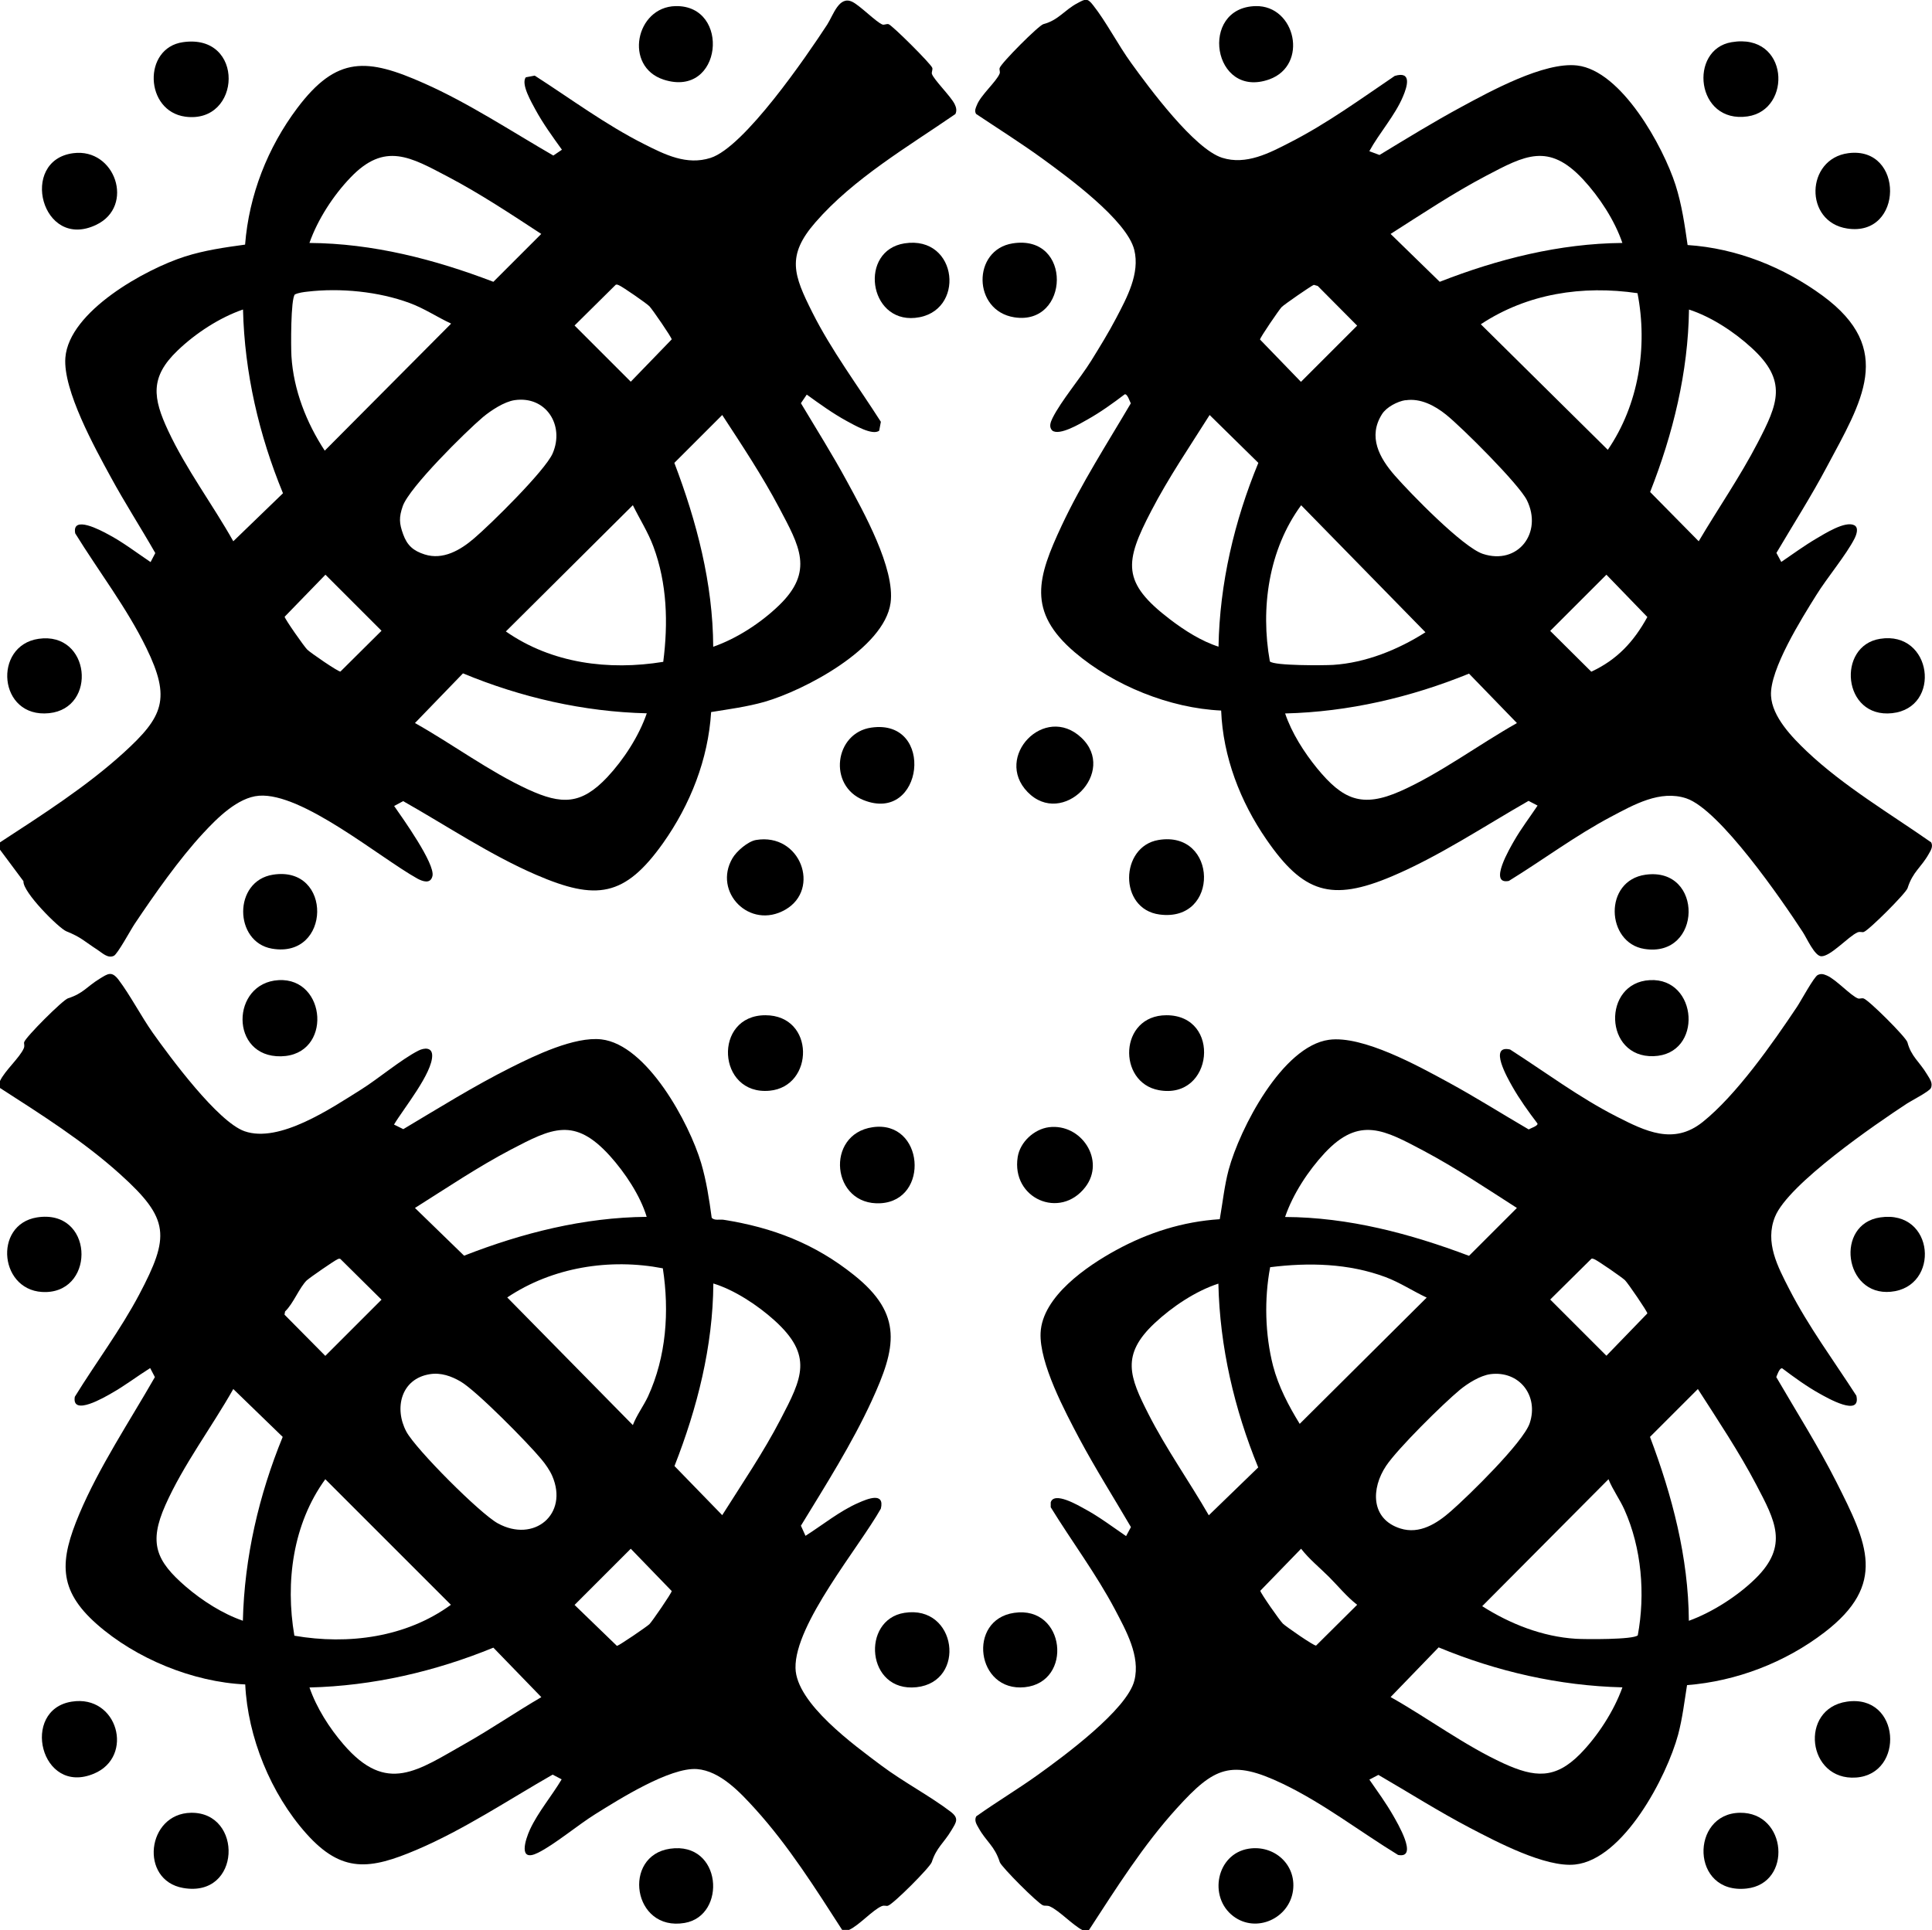 <?xml version="1.0" encoding="UTF-8"?>
<svg id="Layer_1" data-name="Layer 1" xmlns="http://www.w3.org/2000/svg" viewBox="0 0 139.21 139.11">
  <path d="M0,77.91c.34-.74,1.42-1.68,1.71-2.35.09-.21,0-.32.03-.45.11-.37,2.78-3.04,3.16-3.16,1.1-.35,1.35-.84,2.28-1.41.59-.36.86-.58,1.36.07.84,1.11,1.62,2.62,2.47,3.83,1.26,1.77,4.68,6.41,6.61,7.09,2.51.88,6.23-1.65,8.36-2.98,1.28-.8,2.93-2.2,4.17-2.83.42-.21.97-.25.99.33.04,1.28-2.08,3.87-2.75,5l.67.33c2.55-1.52,5.08-3.1,7.73-4.43,1.73-.87,4.6-2.26,6.54-2.04,3.3.38,6.34,6.05,7.19,8.91.38,1.29.58,2.61.76,3.94.18.23.58.11.85.15,3.56.56,6.59,1.73,9.41,3.99,3.57,2.85,3.02,5.25,1.27,9.06-1.42,3.09-3.33,6.1-5.1,9l.33.73c1.23-.78,2.48-1.8,3.82-2.38.63-.28,1.9-.81,1.61.42-1.57,2.79-6.22,8.32-6.15,11.49.05,2.55,4.25,5.57,6.18,7.02,1.59,1.19,3.48,2.18,4.98,3.32.65.49.43.76.07,1.36-.55.92-1.07,1.23-1.41,2.28-.12.38-2.78,3.04-3.16,3.15-.14.04-.25-.05-.45.03-.67.29-1.61,1.37-2.35,1.71h-.5c-1.92-2.98-3.86-6.06-6.25-8.7-1.08-1.19-2.53-2.76-4.21-2.89-1.95-.14-5.63,2.19-7.33,3.25-1.25.78-2.93,2.19-4.12,2.78-1.46.73-.92-.94-.58-1.68.58-1.25,1.58-2.43,2.28-3.61l-.65-.34c-3.18,1.82-6.4,3.97-9.78,5.41s-5.4,1.72-7.97-1.16-4.22-6.97-4.4-10.75c-3.77-.17-7.88-1.86-10.7-4.35s-2.67-4.58-1.25-7.95,3.61-6.65,5.44-9.85l-.34-.65c-.94.59-1.82,1.27-2.78,1.81-.47.27-2.89,1.7-2.65.26,1.52-2.47,3.28-4.8,4.64-7.37,2.21-4.19,2.21-5.44-1.35-8.65-2.64-2.39-5.72-4.33-8.7-6.25v-.5ZM46.6,87.71c-.46-1.54-1.57-3.2-2.65-4.4-2.56-2.83-4.17-2.01-7.15-.45-2.38,1.25-4.63,2.77-6.9,4.2l3.54,3.44c4.19-1.64,8.63-2.76,13.15-2.8ZM22.13,92.25c-.57.55-.98,1.69-1.59,2.27l-.04.23,2.94,2.97,4.05-4.05-2.97-2.94c-.09-.03-.15,0-.22.04-.17.06-2.01,1.33-2.17,1.49ZM45.6,102.71c.28-.73.76-1.36,1.09-2.06,1.32-2.87,1.55-6.14,1.07-9.24-3.83-.74-7.96-.08-11.21,2.1l9.05,9.2ZM51.4,92.51c-.03,4.53-1.16,8.97-2.8,13.15l3.44,3.54c1.43-2.27,2.96-4.51,4.2-6.9,1.56-2.99,2.38-4.6-.45-7.15-1.2-1.08-2.86-2.18-4.4-2.65ZM30.97,99.04c-2.07.33-2.59,2.45-1.69,4.14.68,1.27,5.31,5.91,6.59,6.61,2.6,1.43,5.12-.65,3.92-3.42-.18-.41-.5-.87-.79-1.21-.95-1.15-4.66-4.92-5.81-5.59-.67-.39-1.42-.66-2.22-.53ZM17.5,116.81c.11-4.56,1.15-9.05,2.87-13.25l-3.56-3.45c-1.56,2.76-3.6,5.46-4.89,8.36-1.22,2.74-.68,4.03,1.48,5.89,1.18,1.01,2.63,1.94,4.1,2.45ZM21.22,117.89c3.88.67,8.05.12,11.27-2.23l-9.05-9.05c-2.34,3.22-2.89,7.41-2.23,11.27ZM45.45,111.62l-4.05,4.05,3.05,2.95c.14,0,2.18-1.4,2.34-1.56.18-.17,1.61-2.25,1.61-2.39l-2.95-3.05ZM39,122.31l-3.45-3.56c-4.2,1.72-8.69,2.76-13.25,2.87.51,1.47,1.43,2.92,2.45,4.1,3.13,3.64,5.34,1.88,8.82-.08,1.85-1.05,3.6-2.25,5.43-3.32Z"/>
  <path d="M78.5,139.11h-.5c-.74-.39-1.65-1.39-2.35-1.71-.19-.09-.34-.02-.5-.08-.37-.14-2.99-2.76-3.11-3.11-.38-1.19-.97-1.46-1.53-2.47-.15-.26-.32-.53-.17-.83,1.46-1.04,3.02-1.97,4.48-3.02,1.82-1.31,6.4-4.67,6.92-6.78.44-1.75-.61-3.6-1.4-5.11-1.36-2.57-3.11-4.9-4.63-7.37v-.35c.24-.81,1.97.21,2.41.45,1.05.56,2.04,1.31,3.02,1.98l.35-.65c-1.24-2.12-2.56-4.21-3.72-6.38-1.03-1.95-2.89-5.43-2.79-7.62.12-2.62,3.35-4.82,5.44-5.96,2.32-1.27,4.82-2.06,7.47-2.23.21-1.19.33-2.39.64-3.56.8-2.96,3.86-8.91,7.23-9.37,2.43-.33,6.44,1.89,8.59,3.06,1.97,1.07,3.86,2.27,5.8,3.4.12-.08.7-.26.63-.43-.64-.84-1.3-1.76-1.82-2.68-.31-.55-1.73-3.01-.15-2.65,2.54,1.63,4.98,3.46,7.67,4.83,2.08,1.06,4.11,2.07,6.2.4,2.43-1.94,5.05-5.68,6.8-8.3.27-.4,1.23-2.18,1.5-2.3.25-.12.42-.06.66.04.67.29,1.72,1.46,2.24,1.65.11.04.26-.04.4,0,.36.1,3.06,2.79,3.16,3.16.27,1.03.86,1.39,1.4,2.29.18.31.46.63.29,1.01-.11.24-1.37.89-1.7,1.1-2.29,1.5-8.57,5.81-9.53,8.17-.75,1.85.19,3.59,1.03,5.23,1.38,2.69,3.2,5.14,4.83,7.67.36,1.58-2.11.15-2.65-.15-.92-.51-1.84-1.18-2.69-1.82-.2-.05-.37.49-.43.63,1.46,2.51,3.02,4.97,4.33,7.56,2.23,4.42,3.68,7.36-.86,10.84-2.83,2.17-6.34,3.52-9.9,3.8-.19,1.19-.33,2.39-.64,3.56-.82,3.04-3.93,9-7.43,9.37-2.14.23-5.67-1.65-7.59-2.65-2.25-1.18-4.39-2.54-6.58-3.81l-.65.34c.59.85,1.2,1.69,1.71,2.58.27.48,1.87,3.14.36,2.85-2.76-1.69-5.36-3.71-8.29-5.12-3.75-1.8-4.96-1.21-7.64,1.74-2.43,2.67-4.39,5.79-6.35,8.8ZM92.6,87.71c4.57.02,9.01,1.2,13.25,2.8l3.45-3.45c-2.2-1.41-4.39-2.88-6.7-4.11-2.82-1.49-4.63-2.55-7.15.15-1.19,1.28-2.29,2.96-2.85,4.6ZM114.67,90.72l-2.97,2.94,4.05,4.05,2.95-3.05c0-.14-1.42-2.21-1.61-2.39-.2-.2-1.97-1.42-2.2-1.51-.08-.03-.14-.07-.22-.04ZM102.8,93.52c-1-.47-1.93-1.09-2.97-1.48-2.66-.99-5.52-1.06-8.31-.71-.43,2.29-.37,4.84.21,7.11.39,1.49,1.12,2.88,1.92,4.18l9.15-9.1ZM87.8,92.51c-1.64.53-3.34,1.67-4.6,2.85-2.45,2.29-1.81,3.88-.45,6.55,1.28,2.52,2.94,4.85,4.35,7.3l3.56-3.45c-1.72-4.2-2.77-8.69-2.87-13.25ZM107.38,99.04c-.73.1-1.62.66-2.18,1.12-1.22,1.01-4.48,4.23-5.32,5.48-1.1,1.64-1.12,3.84,1.02,4.52,1.39.44,2.64-.36,3.65-1.25,1.26-1.1,5.2-4.95,5.67-6.33.67-1.98-.74-3.82-2.85-3.54ZM121.7,116.81c1.68-.61,3.52-1.79,4.8-3.05,2.41-2.37,1.4-4.17.05-6.75-1.25-2.38-2.76-4.64-4.21-6.9l-3.45,3.45c1.6,4.24,2.77,8.68,2.8,13.25ZM115.9,106.61l-9.1,9.15c2.01,1.28,4.34,2.2,6.75,2.35.65.04,4.15.07,4.46-.25.55-2.97.28-6.28-.96-9.05-.34-.76-.84-1.43-1.15-2.2ZM95.76,113.65c-.67-.67-1.42-1.27-2.01-2.03l-2.94,3.03c.02.17,1.41,2.16,1.63,2.37s2.23,1.61,2.39,1.58l2.96-2.94c-.76-.59-1.36-1.34-2.03-2.01ZM116.9,121.61c-4.55-.11-9.05-1.14-13.24-2.88l-3.46,3.58c2.7,1.52,5.34,3.5,8.16,4.79,2.22,1.01,3.69,1.14,5.49-.68,1.27-1.29,2.44-3.1,3.05-4.8Z"/>
  <path d="M0,60.71c3.02-1.97,6.23-4.02,8.9-6.45,2.87-2.61,3.43-3.9,1.65-7.55-1.41-2.9-3.44-5.53-5.13-8.27-.26-1.35,1.87-.2,2.35.06,1.07.56,2.08,1.34,3.08,2.01l.34-.65c-1.05-1.84-2.2-3.62-3.21-5.48-1.14-2.09-3.45-6.26-3.27-8.6.26-3.34,5.76-6.38,8.61-7.29,1.41-.45,2.87-.66,4.34-.86.28-3.57,1.62-6.99,3.76-9.84,2.85-3.79,5.04-3.61,9.15-1.78,3.2,1.42,6.27,3.45,9.3,5.2l.62-.42c-.67-.93-1.36-1.88-1.91-2.89-.26-.49-1.07-1.85-.69-2.33l.64-.12c2.6,1.67,5.11,3.54,7.87,4.93,1.52.77,3.08,1.55,4.8,1,2.44-.78,6.91-7.32,8.4-9.6.45-.7.86-2.13,1.83-1.64.57.29,1.73,1.48,2.16,1.63.12.04.28-.06.43-.03.24.05,3.11,2.91,3.16,3.16.03.15-.07.31-.03.43.15.43,1.34,1.59,1.63,2.16.12.24.18.48.06.73-3.41,2.35-7.35,4.65-10.09,7.81-2.1,2.41-1.57,3.79-.21,6.5s3.27,5.27,4.93,7.87l-.12.64c-.48.38-1.84-.43-2.33-.69-1.01-.55-1.96-1.24-2.89-1.91l-.42.62c1.11,1.86,2.27,3.7,3.3,5.6,1.19,2.19,3.5,6.31,3.16,8.79-.45,3.28-6.2,6.3-9.07,7.13-1.27.36-2.56.53-3.86.74-.21,3.41-1.5,6.67-3.46,9.44-2.77,3.9-4.82,4.16-9.15,2.29-3.31-1.43-6.45-3.54-9.58-5.31l-.65.35c.59.85,2.97,4.17,2.76,5.05-.14.59-.7.39-1.09.18-2.74-1.53-8.3-6.21-11.41-5.97-1.53.12-3.01,1.61-4.01,2.69-1.73,1.86-3.53,4.43-4.95,6.55-.27.4-1.23,2.18-1.5,2.3-.43.2-.82-.2-1.17-.43-.96-.62-1.16-.9-2.25-1.34-.53-.21-3.16-2.83-3.09-3.61l-1.69-2.27v-.5ZM22.3,17.51c4.56.03,9.02,1.18,13.25,2.8l3.45-3.45c-2.17-1.42-4.4-2.9-6.7-4.11-2.72-1.43-4.57-2.55-7.05.05-1.23,1.28-2.36,3.02-2.95,4.7ZM44.37,20.52l-2.97,2.94,4.05,4.05,2.95-3.05c0-.14-1.41-2.19-1.61-2.39-.22-.22-1.94-1.41-2.19-1.51-.08-.03-.14-.07-.22-.04ZM32.5,23.32c-1.01-.47-1.92-1.09-2.98-1.48-2.24-.83-5-1.1-7.37-.82-.28.03-.65.08-.9.2-.31.3-.29,3.82-.25,4.46.15,2.42,1.08,4.79,2.4,6.8l9.1-9.15ZM17.5,22.31c-1.68.58-3.41,1.71-4.7,2.95-2.01,1.92-1.79,3.42-.68,5.79,1.3,2.78,3.19,5.29,4.69,7.96l3.58-3.46c-1.73-4.2-2.77-8.68-2.88-13.24ZM37.08,28.84c-.75.11-1.7.74-2.28,1.22-1.25,1.06-5.31,5.07-5.78,6.42-.28.81-.26,1.23.03,2.03s.73,1.19,1.55,1.45c1.32.42,2.57-.31,3.55-1.15,1.19-1.01,5.13-4.89,5.67-6.13.88-2.03-.48-4.17-2.74-3.84ZM51.4,46.61c1.69-.59,3.41-1.71,4.7-2.95,2.61-2.49,1.48-4.33.05-7.05-1.22-2.31-2.68-4.51-4.11-6.7l-3.45,3.45c1.61,4.23,2.78,8.69,2.8,13.25ZM45.6,36.41l-9.15,9.1c3.31,2.31,7.42,2.83,11.34,2.19.36-2.8.28-5.65-.71-8.31-.39-1.05-.99-1.98-1.48-2.98ZM23.45,41.42l-2.94,3.03c.01.16,1.42,2.17,1.63,2.37.22.22,2.24,1.61,2.39,1.58l2.96-2.94-4.05-4.05ZM46.6,51.41c-4.55-.11-9.05-1.14-13.24-2.88l-3.46,3.58c2.71,1.52,5.34,3.49,8.16,4.79,2.42,1.11,3.82,1.1,5.69-.88,1.19-1.27,2.29-2.97,2.85-4.6Z"/>
  <path d="M98.7,10.91l.7.26c1.96-1.19,3.91-2.39,5.93-3.48s5.93-3.25,8.31-2.97c3.2.37,6.2,5.84,7.09,8.61.45,1.41.66,2.87.87,4.33,3.52.23,6.92,1.59,9.74,3.66,5.24,3.86,2.8,7.62.28,12.35-1.12,2.11-2.41,4.13-3.62,6.18l.35.65c.84-.57,1.65-1.17,2.52-1.68.6-.35,2.07-1.29,2.73-.97.35.17.17.67.04.94-.59,1.18-2.01,2.87-2.78,4.12-1.03,1.65-3.35,5.34-3.25,7.23.08,1.53,1.53,3.01,2.59,4.02,2.64,2.5,5.99,4.48,8.95,6.55.15.3-.02.57-.17.83-.56,1-1.15,1.27-1.53,2.47-.12.37-2.79,3.04-3.16,3.16-.14.04-.25-.05-.45.03-.64.28-1.93,1.73-2.6,1.72-.49,0-1.07-1.35-1.35-1.76-1.48-2.27-5.97-8.81-8.38-9.62-1.89-.63-3.79.46-5.42,1.32-2.57,1.36-4.9,3.11-7.37,4.63-1.51.3.11-2.42.39-2.91.5-.87,1.12-1.68,1.68-2.52l-.65-.34c-3.2,1.83-6.45,4-9.85,5.44-4.37,1.85-6.39,1.19-9.04-2.66-1.88-2.72-3.13-5.96-3.26-9.29-3.71-.17-7.73-1.8-10.55-4.2-3.46-2.95-2.68-5.41-.94-9.13,1.43-3.05,3.28-5.92,4.98-8.81-.08-.14-.24-.7-.44-.65-.84.64-1.76,1.3-2.69,1.82-.51.29-2.02,1.19-2.53.79-.26-.26-.12-.61.02-.9.62-1.24,1.99-2.85,2.78-4.12.62-1,1.26-2.04,1.81-3.09.77-1.47,1.72-3.21,1.3-4.91-.53-2.14-4.81-5.26-6.62-6.58-1.56-1.13-3.18-2.15-4.78-3.22-.13-.23-.03-.42.06-.64.28-.72,1.41-1.69,1.64-2.27.05-.13-.04-.27,0-.4.12-.37,2.8-3.06,3.15-3.16,1.1-.29,1.5-1.01,2.47-1.52.56-.3.7-.38,1.11.15.93,1.17,1.81,2.88,2.74,4.16,1.29,1.79,4.55,6.2,6.56,6.84,1.73.55,3.41-.34,4.92-1.12,2.64-1.35,5.07-3.12,7.52-4.78,1.25-.37.9.76.59,1.49-.57,1.36-1.71,2.63-2.42,3.93ZM116.9,17.51c-.56-1.64-1.66-3.32-2.85-4.6-2.47-2.64-4.17-1.71-6.95-.25-2.38,1.25-4.64,2.76-6.9,4.2l3.54,3.45c4.19-1.64,8.63-2.76,13.15-2.8ZM94.67,20.53c-.14.03-2.16,1.43-2.32,1.6-.17.17-1.56,2.2-1.56,2.34l2.95,3.05,4.05-4.05-2.84-2.86-.28-.08ZM117.99,21.13c-3.96-.58-7.93.02-11.29,2.24l9.15,9.05c2.23-3.26,2.89-7.43,2.14-11.29ZM122.4,39.01c1.4-2.37,2.98-4.65,4.25-7.1,1.46-2.81,2.18-4.46-.45-6.85-1.24-1.14-2.9-2.23-4.5-2.75-.06,4.52-1.15,8.96-2.8,13.15l3.5,3.55ZM101.27,28.84c-.58.09-1.37.5-1.69,1.01-1.03,1.62-.19,3.15.92,4.42s4.91,5.18,6.35,5.65c2.52.83,4.33-1.52,3.17-3.87-.57-1.15-4.69-5.26-5.83-6.17-.81-.65-1.85-1.2-2.92-1.03ZM87.8,46.61c.08-4.55,1.14-9.06,2.87-13.25l-3.51-3.45c-1.43,2.27-2.96,4.51-4.2,6.9-1.94,3.72-2.16,5.16,1.36,7.84,1.04.79,2.24,1.56,3.49,1.96ZM93.75,36.42c-2.34,3.19-2.94,7.41-2.25,11.25.31.32,3.9.29,4.56.25,2.35-.15,4.69-1.1,6.65-2.35l-8.95-9.15ZM115.75,41.42l-4.05,4.05,2.96,2.94c1.86-.86,3.06-2.16,4.04-3.94l-2.95-3.05ZM109.3,52.11l-3.45-3.56c-4.2,1.71-8.69,2.76-13.25,2.87.47,1.4,1.37,2.81,2.3,3.95,1.85,2.25,3.22,2.89,6.03,1.64s5.6-3.33,8.36-4.89Z"/>
  <path d="M133.18,11.04c4.05-.53,4,6.06-.08,5.43-3.13-.48-2.99-5.03.08-5.43Z"/>
  <path d="M125.37,130.65c3.41-.05,3.8,5.1.48,5.46-4.04.44-4.07-5.41-.48-5.46Z"/>
  <path d="M55.15,73.17c3.59,0,3.54,5.14.3,5.44-3.79.35-4.09-5.44-.3-5.44Z"/>
  <path d="M62.88,81.24c3.7-.53,4.14,5.27.57,5.48-3.54.2-4.03-4.98-.57-5.48Z"/>
  <path d="M5.28,11.04c3.03-.39,4.45,3.82,1.66,5.16-3.94,1.9-5.61-4.65-1.66-5.16Z"/>
  <path d="M75.58,81.24c2.34-.29,4.1,2.4,2.62,4.32-1.82,2.36-5.34.82-4.87-2.17.17-1.08,1.18-2.01,2.25-2.15Z"/>
  <path d="M124.77,3.04c4.14-.7,4.4,4.88,1.15,5.35-3.73.54-4.26-4.83-1.15-5.35Z"/>
  <path d="M133.08,122.64c3.87-.56,4.19,5.22.66,5.47s-4.12-4.97-.66-5.47Z"/>
  <path d="M83.47,60.54c4.29-.72,4.44,5.95.08,5.37-2.96-.39-2.86-4.9-.08-5.37Z"/>
  <path d="M74.04,57.08c-2.45-2.53,1.23-6.39,3.87-3.92s-1.35,6.52-3.87,3.92Z"/>
  <path d="M84.05,73.17c3.98,0,3.39,6.12-.55,5.4-3-.55-2.87-5.4.55-5.4Z"/>
  <path d="M62.78,52.44c4.64-.67,3.77,6.97-.57,5.22-2.57-1.04-2.08-4.84.57-5.22Z"/>
  <path d="M13.18,3.04c4.49-.65,4.24,5.9.18,5.37-2.94-.39-3.09-4.95-.18-5.37Z"/>
  <path d="M54.47,60.54c3.21-.54,4.69,3.54,2.12,5.02s-5.24-1.28-3.81-3.71c.29-.5,1.11-1.21,1.69-1.31Z"/>
  <path d="M73.08,116.24c3.7-.54,4.26,5,.76,5.36s-4.17-4.87-.76-5.36Z"/>
  <path d="M135.47,46.04c3.76-.6,4.46,4.97.87,5.36s-4.01-4.87-.87-5.36Z"/>
  <path d="M19.67,63.04c4.32-.68,4.2,6.08-.08,5.33-2.74-.48-2.8-4.88.08-5.33Z"/>
  <path d="M65.17,17.54c3.9-.61,4.44,5.02.76,5.37-3.36.32-4.04-4.85-.76-5.37Z"/>
  <path d="M65.17,116.24c3.78-.6,4.49,4.97.87,5.36s-4.01-4.87-.87-5.36Z"/>
  <path d="M2.78,46.04c3.73-.54,4.26,5,.76,5.36-3.68.38-4.07-4.88-.76-5.36Z"/>
  <path d="M20.08,70.64c3.47-.19,3.89,5.41.17,5.49s-3.62-5.3-.17-5.49Z"/>
  <path d="M90.48.44c2.87-.06,3.83,4.25.98,5.28-4.09,1.46-5.1-5.19-.98-5.28Z"/>
  <path d="M118.88,70.64c3.48-.19,3.86,5.36.27,5.48s-3.71-5.3-.27-5.48Z"/>
  <path d="M48.68.44c4-.08,3.38,6.67-.86,5.3-2.89-.94-2.02-5.24.86-5.3Z"/>
  <path d="M118.58,63.04c4.2-.57,4.08,6.02-.1,5.35-2.76-.44-2.96-4.93.1-5.35Z"/>
  <path d="M89.97,133.24c1.83-.29,3.44,1.13,3.2,3-.26,2.02-2.65,3.12-4.31,1.86-1.81-1.38-1.21-4.49,1.11-4.86Z"/>
  <path d="M72.97,17.54c4.33-.68,4.11,5.95.12,5.33-3.02-.47-3.05-4.87-.12-5.33Z"/>
  <path d="M135.48,87.74c3.94-.58,4.34,5.03.76,5.36-3.38.32-4.03-4.89-.76-5.36Z"/>
  <path d="M5.17,122.64c3.31-.53,4.54,3.96,1.6,5.19-3.86,1.62-5.31-4.61-1.6-5.19Z"/>
  <path d="M13.77,130.65c3.76-.05,3.62,6.15-.57,5.42-3.17-.55-2.64-5.37.57-5.42Z"/>
  <path d="M2.67,87.74c4.04-.63,4.25,5.26.67,5.38-3.38.11-3.88-4.87-.67-5.38Z"/>
  <path d="M48.28,133.24c3.75-.54,4.11,4.83,1.05,5.35-3.75.64-4.52-4.85-1.05-5.35Z"/>
</svg>